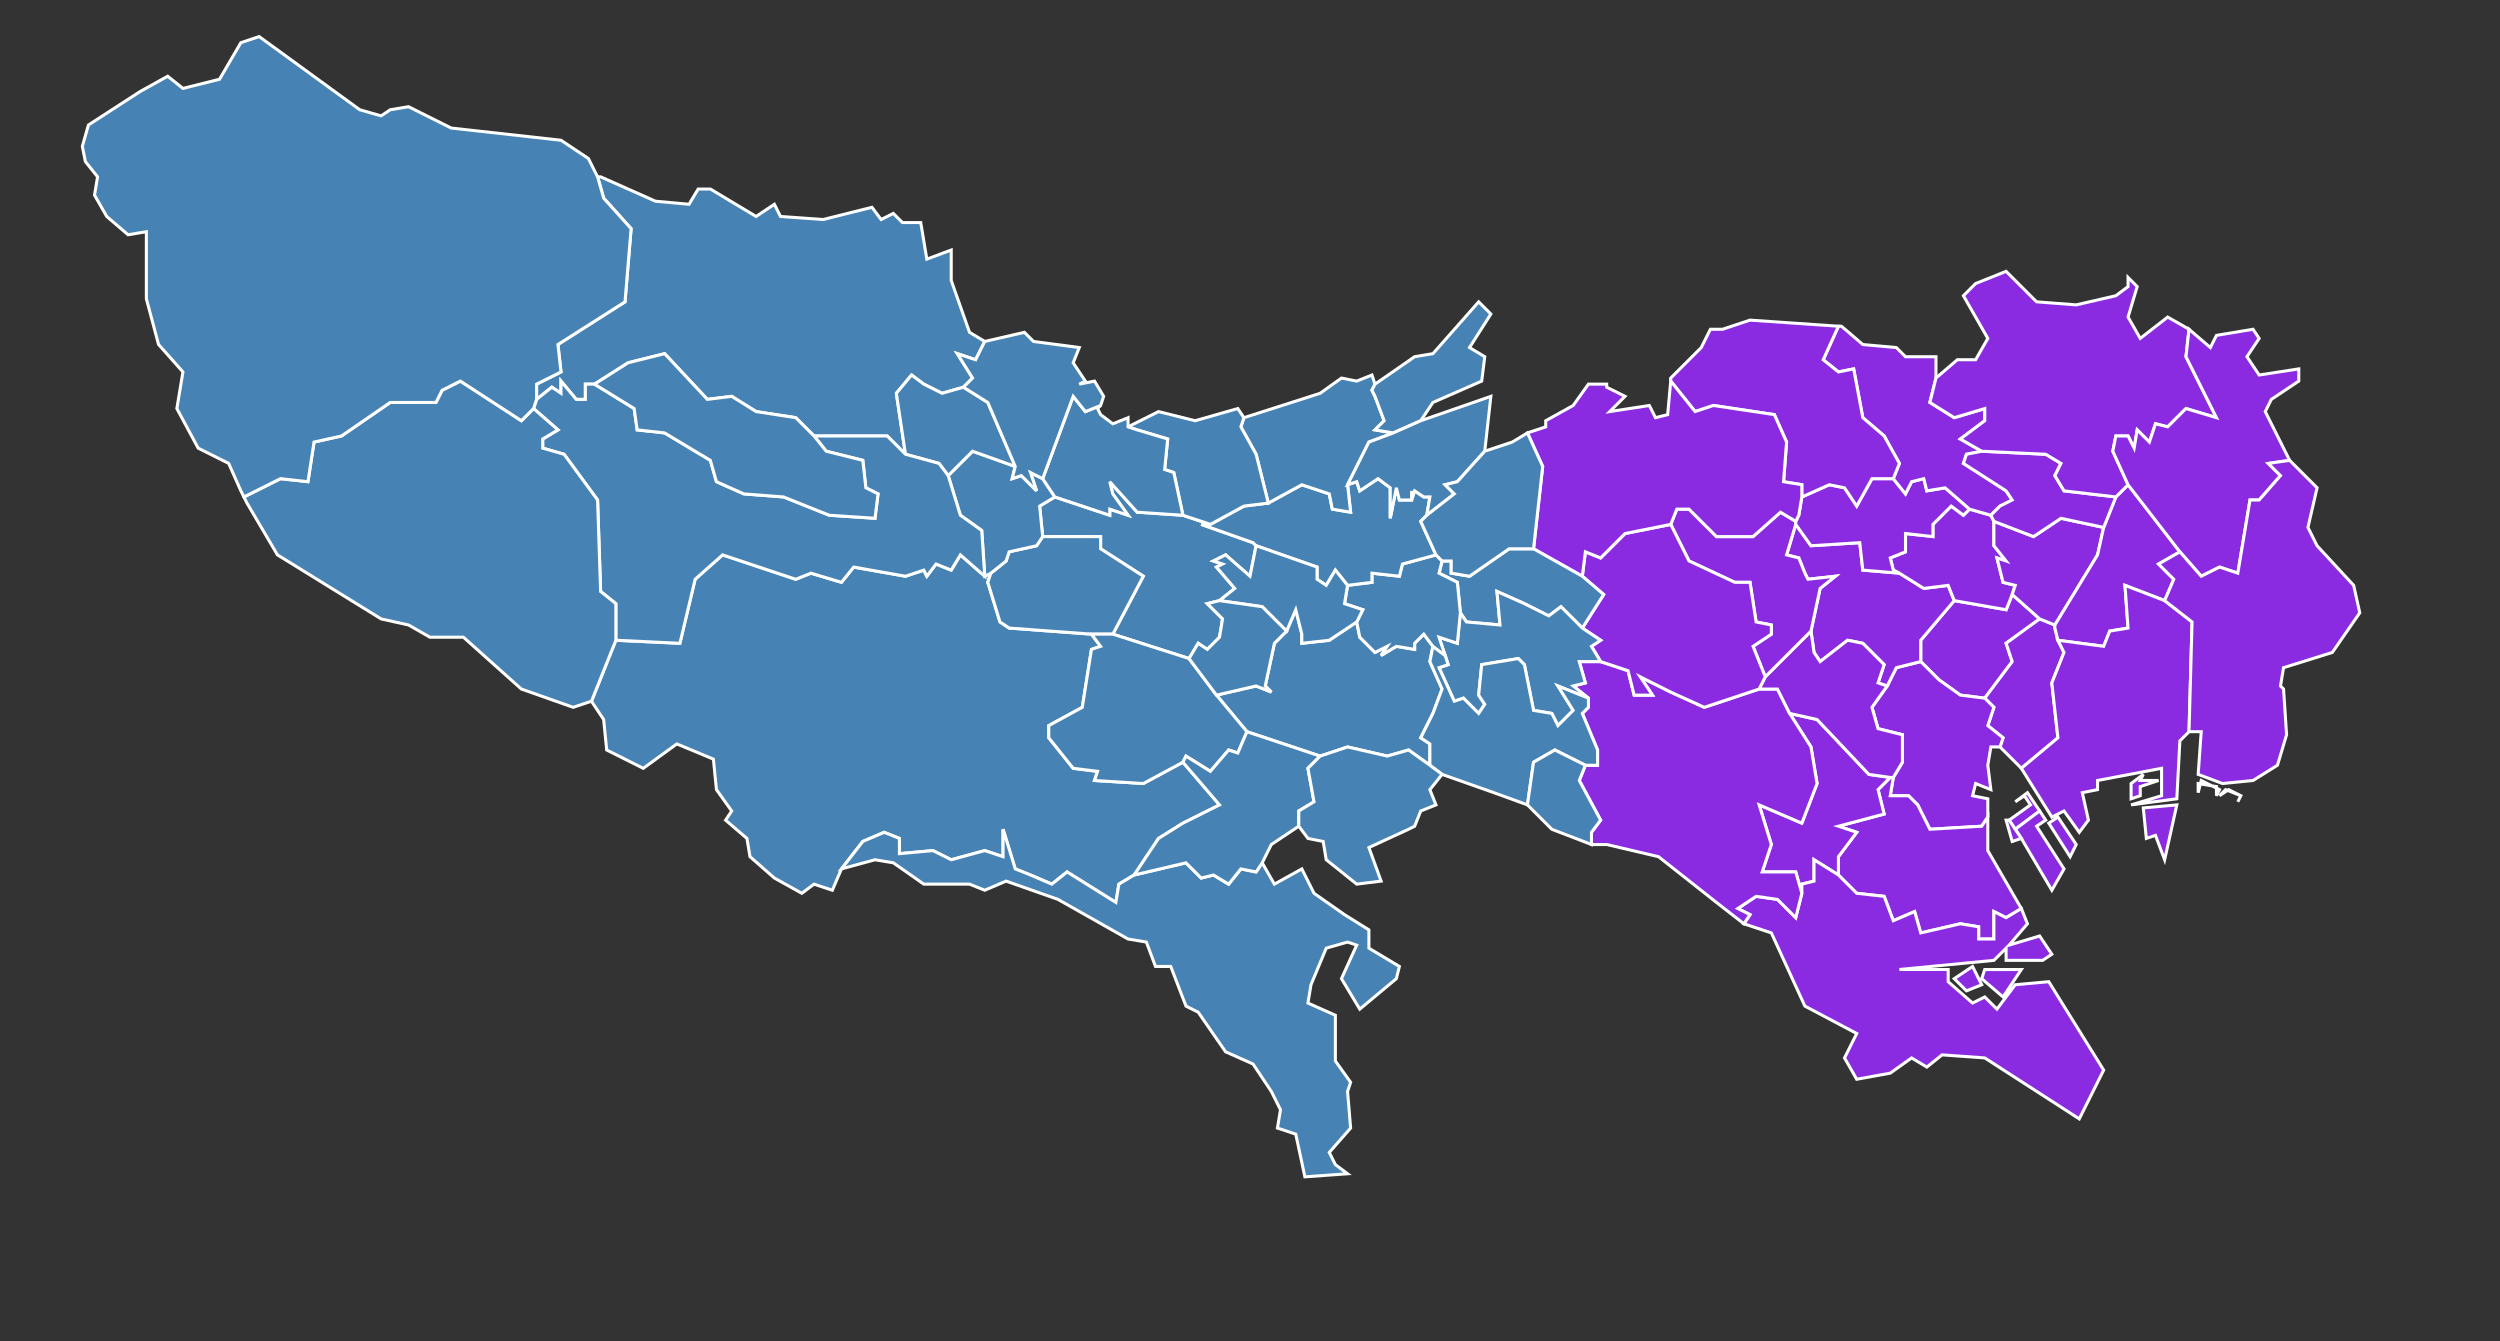 <svg viewBox="0 0 820 440" xmlns="http://www.w3.org/2000/svg">
		<rect x="0" y="0" width="820" height="440" fill="#333333" stroke="none"/>
		<path
			id="13101"
			name="千代田区"
			fill="blueviolet"
			stroke="white"
			d="m 636,223 7,5 8,1 9,-12 -2,-6 11,-8 -9,-8 -2,5 -17,-3 -11,13 v 7 z"
		></path>
		<path
			id="13102"
			name="中央区"
			fill="blueviolet"
			stroke="white"
			d="m 656,245 7,7 12,-10 -2,-18 4,-10 -2,-4 -1,-4 v -1 l -5,-2 -11,8 2,6 -9,12 3,3 -2,6 5,4 z"
		></path>
		<path
			id="13103"
			name="港区"
			fill="blueviolet"
			stroke="white"
			d="m 614,232 2,7 8,2 v 9 l -3,5 -1,6 h 6 l 3,3 4,8 17,-1 2,-3 v -6 l -5,-1 1,-4 5,2 -1,-8 1,-6 h 3 l 1,-3 -5,-4 2,-6 -3,-3 -8,-1 -7,-5 -6,-6 -8,2 -3,6 z m 47,40 8,-6 -4,-6 -4,3 3,-2 2,3 -7,5 z"
		></path>
		<path
			id="13104"
			name="新宿区"
			fill="blueviolet"
			stroke="white"
			d="m 641,197 -2,-5 -8,1 -8,-5 -12,-1 -1,-9 -16,1 -5,-7 -3,10 4,1 2,5 1,2 9,-1 -5,4 -3,14 1,7 2,3 9,-7 5,1 7,7 -2,6 3,1 3,-6 8,-2 v -7 z"
		></path>
		<path
			id="13105"
			name="文京区"
			fill="blueviolet"
			stroke="white"
			d="m 658,184 -4,-5 v -8 l -1,-2 -7,-2 -2,2 -4,-3 -6,6 v 4 l -9,-1 v 6 l -5,2 1,4 2,1 8,5 8,-1 2,5 17,3 2,-5 1,-3 -4,-1 -2,-8 z"
		></path>
		<path
			id="13106"
			name="台東区"
			fill="blueviolet"
			stroke="white"
			d="m 669,203 5,2 14,-23 2,-9 -14,-3 -9,6 -13,-5 v 8 l 4,5 -3,-1 2,8 4,1 -1,3 z"
		></path>
		<path
			id="13107"
			name="墨田区"
			fill="blueviolet"
			stroke="white"
			d="m 674,206 1,4 15,2 2,-5 6,-1 -1,-14 13,5 3,-7 -5,-5 7,-4 -17,-22 -4,4 -4,10 -2,9 -14,23 z"
		></path>
		<path
			id="13108"
			name="江東区"
			fill="blueviolet"
			stroke="white"
			d="m 663,252 10,16 4,-2 5,7 3,-4 -2,-9 5,-1 v -3 l 21,-4 v 9 l -10,3 15,-2 1,-19 3,-3 1,-36 -9,-7 -13,-5 1,14 -6,1 -2,5 -15,-2 2,4 -4,10 2,18 z m 36,5 v 5 l 3,-1 v -3 l 6,-2 h -6 l 1,-2 z m 4,8 1,10 3,-1 3,8 4,-18 z m -34,1 -8,6 2,3 10,17 4,-7 -9,-14 3,-2 z m 3,4 7,11 2,-4 -6,-9 z"
		></path>
		<path
			id="13109"
			name="品川区"
			fill="blueviolet"
			stroke="white"
			d="m 609,293 9,1 3,8 7,-3 2,7 13,-3 6,1 v 4 h 5 v -9 l 4,2 5,-3 -11,-19 v -11 l -2,3 -17,1 -4,-8 -3,-3 h -6 l 1,-6 h -1 l -4,4 2,8 -15,4 6,2 -6,8 v 6 z m 54,-18 -2,-3 -2,-3 h -1 l 2,7 z"
		></path>
		<path
			id="13110"
			name="目黒区"
			fill="blueviolet"
			stroke="white"
			d="m 603,287 v -6 l 6,-8 -6,-2 15,-4 -2,-8 4,-4 -7,-1 -17,-18 -9,-2 7,11 2,12 -5,13 -14,-6 4,13 -3,9 h 11 l 2,7 v -3 l 4,-1 v -7 z"
		></path>
		<path
			id="13111"
			name="大田区"
			fill="blueviolet"
			stroke="white"
			d="m 663,298 -5,3 -4,-2 v 9 h -5 v -4 l -6,-1 -13,3 -2,-7 -7,3 -3,-8 -9,-1 -6,-6 -8,-5 v 7 l -4,1 v 3 l -2,8 -6,-6 -7,-1 -6,4 4,2 -2,3 9,3 11,24 17,9 -4,8 4,7 11,-2 7,-5 5,3 5,-4 14,1 31,20 8,-16 -18,-29 -11,1 -6,8 -4,-4 -4,2 -8,-7 v -4 h -16 l 31,-3 4,-4 v 4 h 12 l 3,-2 -4,-6 -10,3 6,-7 z m -22,23 4,4 5,-2 -3,-6 z m 9,0 7,6 6,-9 h -12 z"
		></path>
		<path
			id="13112"
			name="世田谷区"
			fill="blueviolet"
			stroke="white"
			d="m 522,273 v 4 h 5 l 17,4 19,15 9,7 2,-3 -4,-2 6,-4 7,1 6,6 2,-8 -2,-7 h -11 l 3,-9 -4,-13 14,6 5,-13 -2,-12 -7,-11 -4,-8 h -6 l -18,6 -11,-5 -10,-5 4,6 h -6 l -2,-8 -9,-3 h -2 -5 l 2,7 -4,1 5,4 v 3 l -2,2 5,12 v 5 h -4 l -2,5 7,13 z"
		></path>
		<path
			id="13113"
			name="渋谷区"
			fill="blueviolet"
			stroke="white"
			d="m 587,234 9,2 17,18 7,1 h 1 l 3,-5 v -9 l -8,-2 -2,-7 5,-7 -3,-1 2,-6 -7,-7 -5,-1 -9,7 -2,-3 -1,-7 -15,15 -2,4 h 6 z"
		></path>
		<path
			id="13114"
			name="中野区"
			fill="blueviolet"
			stroke="white"
			d="m 581,208 -6,4 4,10 15,-15 3,-14 5,-4 -9,1 -1,-2 -2,-5 -4,-1 3,-10 v -1 l -5,-3 -9,8 h -12 l -9,-9 h -4 l -2,5 6,12 15,7 h 5 l 2,13 5,1 z"
		></path>
		<path
			id="13115"
			name="杉並区"
			fill="blueviolet"
			stroke="white"
			d="m 579,222 -4,-10 6,-4 v -3 l -5,-1 -2,-13 h -5 l -15,-7 -6,-12 -15,3 -8,8 -5,-2 -1,8 7,6 -7,11 6,4 -3,2 3,5 9,3 2,8 h 6 l -4,-6 10,5 11,5 18,-6 z"
		></path>
		<path
			id="13116"
			name="豊島区"
			fill="blueviolet"
			stroke="white"
			d="m 646,167 -8,-7 -6,1 -1,-4 -4,1 -2,4 -4,-5 h -7 l -5,9 -4,-6 -5,-1 -9,4 -1,6 -1,2 v 1 l 5,7 16,-1 1,9 12,1 -2,-1 -1,-4 5,-2 v -6 l 9,1 v -4 l 6,-6 4,3 z"
		></path>
		<path
			id="13117"
			name="北区"
			fill="blueviolet"
			stroke="white"
			d="m 646,167 7,2 3,-3 4,-2 -2,-3 -14,-9 1,-3 5,-1 -7,-4 8,-6 v -4 l -10,3 -8,-5 2,-8 v -7 h -10 l -3,-3 -11,-1 -7,-6 h -1 l -5,11 5,4 5,-1 3,16 7,6 5,9 -2,5 4,5 2,-4 4,-1 1,4 6,-1 z"
		></path>
		<path
			id="13118"
			name="荒川区"
			fill="blueviolet"
			stroke="white"
			d="m 654,171 13,5 9,-6 14,3 4,-10 -17,-2 -3,-5 2,-4 -5,-3 -21,-1 -5,1 -1,3 14,9 2,3 -4,2 -3,3 z"
		></path>
		<path
			id="13119"
			name="板橋区"
			fill="blueviolet"
			stroke="white"
			d="m 623,152 -5,-9 -7,-6 -3,-16 -5,1 -5,-4 5,-11 -29,-2 -9,3 h -4 l -3,6 -10,10 v 1 l 8,10 6,-2 20,3 4,9 -1,13 6,1 v 4 l 9,-4 5,1 4,6 5,-9 h 7 z"
		></path>
		<path
			id="13120"
			name="練馬区"
			fill="blueviolet"
			stroke="white"
			d="m 503,180 16,9 1,-8 5,2 8,-8 15,-3 2,-5 h 4 l 9,9 h 12 l 9,-8 5,3 1,-2 1,-6 v -4 l -6,-1 1,-13 -4,-9 -20,-3 -6,2 -8,-10 -1,11 -4,1 -2,-4 -13,2 5,-5 -6,-3 v -1 h -2 -4 l -5,7 -9,5 v 2 l -6,2 5,11 z"
		></path>
		<path
			id="13121"
			name="足立区"
			fill="blueviolet"
			stroke="white"
			d="m 694,143 h 4 l 2,4 1,-6 4,4 2,-6 4,1 6,-6 10,3 -10,-20 1,-9 -7,-4 -9,7 -4,-7 3,-10 -3,-3 v 3 l -4,3 -13,3 -13,-1 -10,-10 -10,4 -4,4 8,14 -4,7 h -6 l -7,6 -2,8 8,5 10,-3 v 4 l -8,6 7,4 21,1 5,3 -2,4 3,5 17,2 4,-4 -5,-11 z"
		></path>
		<path
			id="13122"
			name="葛飾区"
			fill="blueviolet"
			stroke="white"
			d="m 715,181 7,8 6,-3 6,2 4,-24 h 3 l 7,-8 -4,-4 7,-1 -8,-16 2,-4 9,-6 v -4 l -13,2 -4,-6 4,-6 -2,-3 -12,2 -2,4 -7,-6 -1,9 10,20 -10,-3 -6,6 -4,-1 -2,6 -4,-4 -1,6 -2,-4 h -4 l -1,5 5,11 z"
		></path>
		<path
			id="13123"
			name="江戸川区"
			fill="blueviolet"
			stroke="white"
			d="m 710,197 9,7 -1,36 h 4 l -1,14 8,3 10,-1 8,-5 3,-10 -1,-15 -1,-1 1,-6 16,-5 9,-13 -2,-9 -12,-13 -3,-6 3,-13 -8,-8 -1,-1 -7,1 4,4 -7,8 h -3 l -4,24 -6,-2 -6,3 -7,-8 -7,4 5,5 z m 11,63 v -3 l 6,1 v 3 l 1,-2 -6,-3 z m 7,1 2,-2 5,2 -1,2 1,-2 -4,-2 z"
		></path>
		<path
			id="13201"
			name="八王子市"
			fill="steelblue"
			stroke="white"
			d="m 246,281 8,7 9,5 4,-3 6,2 3,-7 7,-9 7,-3 5,2 v 5 l 11,-1 6,3 11,-3 6,2 v -9 l 4,13 5,2 7,3 5,-4 16,10 1,-6 5,-3 8,-12 8,-5 12,-6 -12,-14 -13,7 -16,-1 1,-3 -8,-1 -8,-10 v -4 l 11,-6 3,-19 3,-1 -3,-4 -27,-2 -3,-2 -4,-13 1,-3 -2,1 -8,-7 -3,5 -5,-2 -3,4 -1,-2 -6,2 -17,-3 -4,5 -10,-3 -5,2 -24,-8 -9,8 -5,21 -21,-1 -8,20 4,6 1,10 12,6 11,-8 12,5 1,10 5,7 -2,3 7,6 z"
		></path>
		<path
			id="13202"
			name="立川市"
			fill="steelblue"
			stroke="white"
			d="m 365,208 25,8 3,-5 3,2 4,-4 1,-6 -5,-5 4,-1 5,-4 -6,-7 2,-1 -3,-1 4,-2 8,7 2,-10 -1,-1 -17,-6 h 3 l -9,-3 -15,-1 -9,-10 1,4 5,7 -6,-2 v 2 l -18,-6 -5,3 1,10 h 19 v 4 l 14,9 z"
		></path>
		<path
			id="13203"
			name="武蔵野市"
			fill="steelblue"
			stroke="white"
			d="m 500,198 8,4 4,-3 7,7 7,-11 -7,-6 -16,-9 h -8 l -13,9 -6,-1 v -4 h -3 l -1,4 6,3 1,10 2,3 11,1 -1,-11 z"
		></path>
		<path
			id="13204"
			name="三鷹市"
			fill="steelblue"
			stroke="white"
			d="m 523,217 h 2 l -3,-5 3,-2 -6,-4 -7,-7 -4,3 -8,-4 -9,-4 1,11 -11,-1 -2,-3 -1,10 -6,-2 2,6 1,3 -3,1 5,11 3,-1 5,5 2,-3 -2,-3 1,-10 12,-2 2,2 3,15 6,1 2,4 5,-5 -5,-8 10,4 -5,-4 4,-1 -2,-7 z"
		></path>
		<path
			id="13205"
			name="青梅市"
			fill="steelblue"
			stroke="white"
			d="m 195,126 11,-7 12,-3 14,15 8,-1 8,5 13,2 6,6 h 24 l 6,6 -3,-20 5,-6 4,3 6,3 7,-2 3,-3 -5,-8 6,2 3,-6 -5,-3 -6,-17 v -4 -6 l -8,3 -2,-12 h -6 l -3,-3 -4,2 -3,-4 -4,1 -12,3 -14,-1 -2,-4 -6,4 -15,-9 h -4 l -3,5 -11,-1 -18,-8 h -1 l 2,7 9,10 -2,24 -22,14 1,9 -8,4 v 5 l 5,-4 3,2 v -4 l 5,6 h 3 v -5 z"
		></path>
		<path
			id="13206"
			name="府中市"
			fill="steelblue"
			stroke="white"
			d="m 409,240 24,8 9,-3 13,3 7,-2 7,5 v -7 l -3,-2 4,-8 3,-8 -4,-9 1,-5 -3,-4 -3,3 v 2 l -6,-1 -5,3 2,-3 -4,2 -5,-5 -1,-5 -9,6 -9,1 v -3 l -2,-8 -3,7 -4,4 -3,14 2,2 -5,-2 -13,3 z"
		></path>
		<path
			id="13207"
			name="昭島市"
			fill="steelblue"
			stroke="white"
			d="m 358,208 h 7 l 10,-19 -14,-9 v -4 h -19 l -2,3 -9,2 -1,3 -5,4 -1,3 4,13 3,2 z"
		></path>
		<path
			id="13208"
			name="調布市"
			fill="steelblue"
			stroke="white"
			d="m 473,254 17,6 11,4 2,-14 7,-4 10,5 h 4 v -5 l -5,-12 2,-2 v -3 l -10,-4 5,8 -5,5 -2,-4 -6,-1 -3,-15 -2,-2 -12,2 -1,10 2,3 -2,3 -5,-5 -3,1 -5,-11 3,-1 -1,-3 -4,-3 -1,5 4,9 -3,8 -4,8 3,2 v 7 z"
		></path>
		<path
			id="13209"
			fill="steelblue"
			stroke="white"
			d="m 449,305 -8,-5 -10,-7 -4,-8 -9,5 -4,-7 -2,3 -5,-1 -4,5 -5,-3 -4,1 -5,-5 -17,4 -5,3 -1,6 -16,-10 -5,4 -7,-3 -5,-2 -4,-13 v 9 l -6,-2 -11,3 -6,-3 -11,1 v -5 l -5,-2 -7,3 -7,9 11,-3 6,1 10,7 h 15 l 5,2 7,-3 17,6 23,13 6,1 3,8 h 5 l 5,13 4,2 9,13 9,4 6,9 3,6 -1,6 6,2 3,14 14,-1 -4,-3 -2,-4 7,-8 -1,-12 1,-3 -5,-7 v -15 l -9,-4 1,-6 5,-12 7,-2 3,1 -5,11 6,10 12,-10 1,-4 -10,-6 z"
			name="町田市"
		></path>
		<path
			id="13210"
			name="小金井市"
			fill="steelblue"
			stroke="white"
			d="m 470,212 4,3 -2,-6 6,2 1,-10 -1,-10 -6,-3 1,-4 -2,-2 -11,3 -1,4 -9,-1 v 3 l -8,1 -1,6 6,2 -2,4 1,5 5,5 4,-2 -2,3 5,-3 6,1 v -2 l 3,-3 z"
		></path>
		<path
			id="13211"
			name="小平市"
			fill="steelblue"
			stroke="white"
			d="m 412,179 20,7 v 4 l 3,2 3,-5 4,5 8,-1 v -3 l 9,1 1,-4 11,-3 -5,-11 2,-2 1,-6 h -2 l -3,-2 -1,3 v -3 3 h -4 l -1,-4 -2,10 v -10 l -4,-3 -6,4 -1,-3 -3,1 1,9 -6,-1 -1,-5 -9,-3 -11,6 -8,1 -11,6 h -3 l 17,6 z"
		></path>
		<path
			id="13212"
			name="日野市"
			fill="steelblue"
			stroke="white"
			d="m 406,247 3,-7 -10,-12 -9,-12 -25,-8 h -7 l 3,4 -3,1 -3,19 -11,6 v 4 l 8,10 8,1 -1,3 16,1 13,-7 1,-2 8,5 6,-7 z"
		></path>
		<path
			id="13213"
			name="東村山市"
			fill="steelblue"
			stroke="white"
			d="m 457,142 -6,-1 3,-3 -3,-8 -1,-2 1,-2 -1,-3 -5,2 -5,-1 -7,5 -25,8 -1,3 5,9 4,16 11,-6 9,3 1,5 6,1 -1,-9 7,-14 z"
		></path>
		<path
			id="13214"
			name="国分寺市"
			fill="steelblue"
			stroke="white"
			d="m 422,207 3,-7 2,8 v 3 l 9,-1 9,-6 2,-4 -6,-2 1,-6 -4,-5 -3,5 -3,-2 v -4 l -20,-7 -2,10 -8,-7 -4,2 3,1 -2,1 6,7 -5,4 14,2 z"
		></path>
		<path
			id="13215"
			name="国立市"
			fill="steelblue"
			stroke="white"
			d="m 422,207 -8,-8 -14,-2 -4,1 5,5 -1,6 -4,4 -3,-2 -3,5 9,12 13,-3 5,2 -2,-2 3,-14 z"
		></path>
		<path
			id="13218"
			name="福生市"
			fill="steelblue"
			stroke="white"
			d="m 330,184 1,-3 9,-2 2,-3 -1,-10 5,-3 -4,-6 -4,-2 2,6 -5,-5 -3,1 1,-4 -14,-5 -8,8 4,13 7,5 1,15 2,-1 z"
		></path>
		<path
			id="13219"
			fill="steelblue"
			stroke="white"
			d="m 522,277 v -4 l 3,-4 -7,-13 2,-5 -10,-5 -7,4 -2,14 8,8 z"
			name="狛江市"
		></path>
		<path
			id="13220"
			name="東大和市"
			fill="steelblue"
			stroke="white"
			d="m 373,141 10,3 -1,10 3,1 3,14 9,3 11,-6 8,-1 -4,-16 -5,-9 1,-3 -2,-3 -14,4 -12,-3 -10,5 z"
		></path>
		<path
			id="13221"
			name="清瀬市"
			fill="steelblue"
			stroke="white"
			d="m 466,138 4,-6 16,-7 1,-8 -5,-3 7,-11 -4,-4 -15,17 -6,1 -13,9 -1,2 1,2 3,8 -3,3 6,1 z"
		></path>
		<path
			id="13222"
			name="東久留米市"
			fill="steelblue"
			stroke="white"
			d="m 487,148 2,-18 -23,8 -9,4 -8,3 -7,14 3,-1 1,3 6,-4 4,3 v 10 l 2,-10 1,4 h 4 v -3 3 l 1,-3 3,2 h 2 l -1,6 9,-7 -3,-3 4,-1 z"
		></path>
		<path
			id="13223"
			name="武蔵村山市"
			fill="steelblue"
			stroke="white"
			d="m 365,162 -1,-4 9,10 15,1 -3,-14 -3,-1 1,-10 -10,-3 -3,-1 v -3 l -5,2 -4,-3 -1,-2 1,-1 -5,2 -4,-5 -10,27 4,6 18,6 v -2 l 6,2 z"
		></path>
		<path
			id="13224"
			name="多摩市"
			fill="steelblue"
			stroke="white"
			d="m 414,283 3,-6 9,-6 v -5 l 5,-3 -2,-11 4,-4 -24,-8 -3,7 -3,-1 -6,7 -8,-5 -1,2 12,14 -12,6 -8,5 -8,12 17,-4 5,5 4,-1 5,3 4,-5 5,1 z"
		></path>
		<path
			id="13225"
			name="稲城市"
			fill="steelblue"
			stroke="white"
			d="m 473,254 -4,-3 -7,-5 -7,2 -13,-3 -9,3 -4,4 2,11 -5,3 v 5 l 3,4 5,1 1,6 10,8 8,-1 -4,-11 13,-6 2,-1 2,-5 5,-2 -2,-5 z"
		></path>
		<path
			id="13227"
			fill="steelblue"
			stroke="white"
			d="m 333,153 -9,-21 -8,-5 -7,2 -6,-3 -4,-3 -5,6 3,20 11,3 3,4 8,-8 z"
			class="s-pMClN-Ya-EUZ"
			name="羽村市"
		></path>
		<path
			id="13228"
			name="あきる野市"
			fill="steelblue"
			stroke="white"
			d="m 311,156 -3,-4 -11,-3 -6,-6 h -24 l 4,5 12,3 1,9 4,2 -1,8 -15,-1 -15,-6 -13,-1 -9,-4 -2,-7 -15,-9 -9,-1 -1,-7 -13,-8 h -3 v 5 h -3 l -5,-6 v 4 l -3,-2 -5,4 -1,3 8,7 -5,3 v 3 l 7,2 11,15 1,30 5,4 v 12 l 21,1 5,-21 9,-8 24,8 5,-2 10,3 4,-5 17,3 6,-2 1,2 3,-4 5,2 3,-5 8,7 -1,-15 -7,-5 z"
		></path>
		<path
			id="13229"
			fill="steelblue"
			stroke="white"
			d="m 471,182 2,2 h 3 v 4 l 6,1 13,-9 h 8 l 3,-27 -5,-11 -5,3 -9,3 -9,10 -4,1 3,3 -9,7 -2,2 z"
			name="西東京市"
		></path>
		<path
			id="13303"
			fill="steelblue"
			stroke="white"
			d="m 333,153 -1,4 3,-1 5,5 -2,-6 4,2 10,-27 4,5 5,-2 1,-3 -3,-5 -5,1 2,-1 -4,-6 2,-5 -15,-2 -3,-3 -13,3 -3,6 -6,-2 5,8 -3,3 8,5 z"
			name="西多摩郡瑞穂町"
		></path>
		<path
			id="13305"
			fill="steelblue"
			stroke="white"
			d="m 267,143 -6,-6 -13,-2 -8,-5 -8,1 -14,-15 -12,3 -11,7 13,8 1,7 9,1 15,9 2,7 9,4 13,1 15,6 15,1 1,-8 -4,-2 -1,-9 -12,-3 z"
			name="西多摩郡日の出町"
		></path>
		<path
			id="13307"
			fill="steelblue"
			stroke="white"
			d="m 202,210 v -12 l -5,-4 -1,-30 -11,-15 -7,-2 v -3 l 5,-3 -8,-7 -4,4 -20,-13 -6,3 -2,4 h -15 l -16,11 -9,2 -2,13 -9,-1 -12,6 1,2 10,17 34,21 9,2 7,4 h 11 l 19,17 17,6 6,-2 z"
			name="西多摩郡檜原村"
		></path>
		<path
			id="13308"
			fill="steelblue"
			stroke="white"
			d="m 175,134 1,-3 v -5 l 8,-4 -1,-9 22,-14 2,-24 -9,-10 -2,-7 -3,-6 -9,-6 -36,-4 -14,-7 -6,1 -3,2 -7,-2 -33,-24 -6,2 -7,12 -12,3 -5,-4 -9,5 -17,11 -2,7 1,5 4,5 -1,6 4,7 7,6 6,-1 v 22 l 4,15 8,9 -2,12 7,13 10,5 4,9 1,2 12,-6 9,1 2,-13 9,-2 16,-11 h 15 l 2,-4 6,-3 20,13 z"
			name="西多摩郡奥多摩町"
		></path>
	</svg>